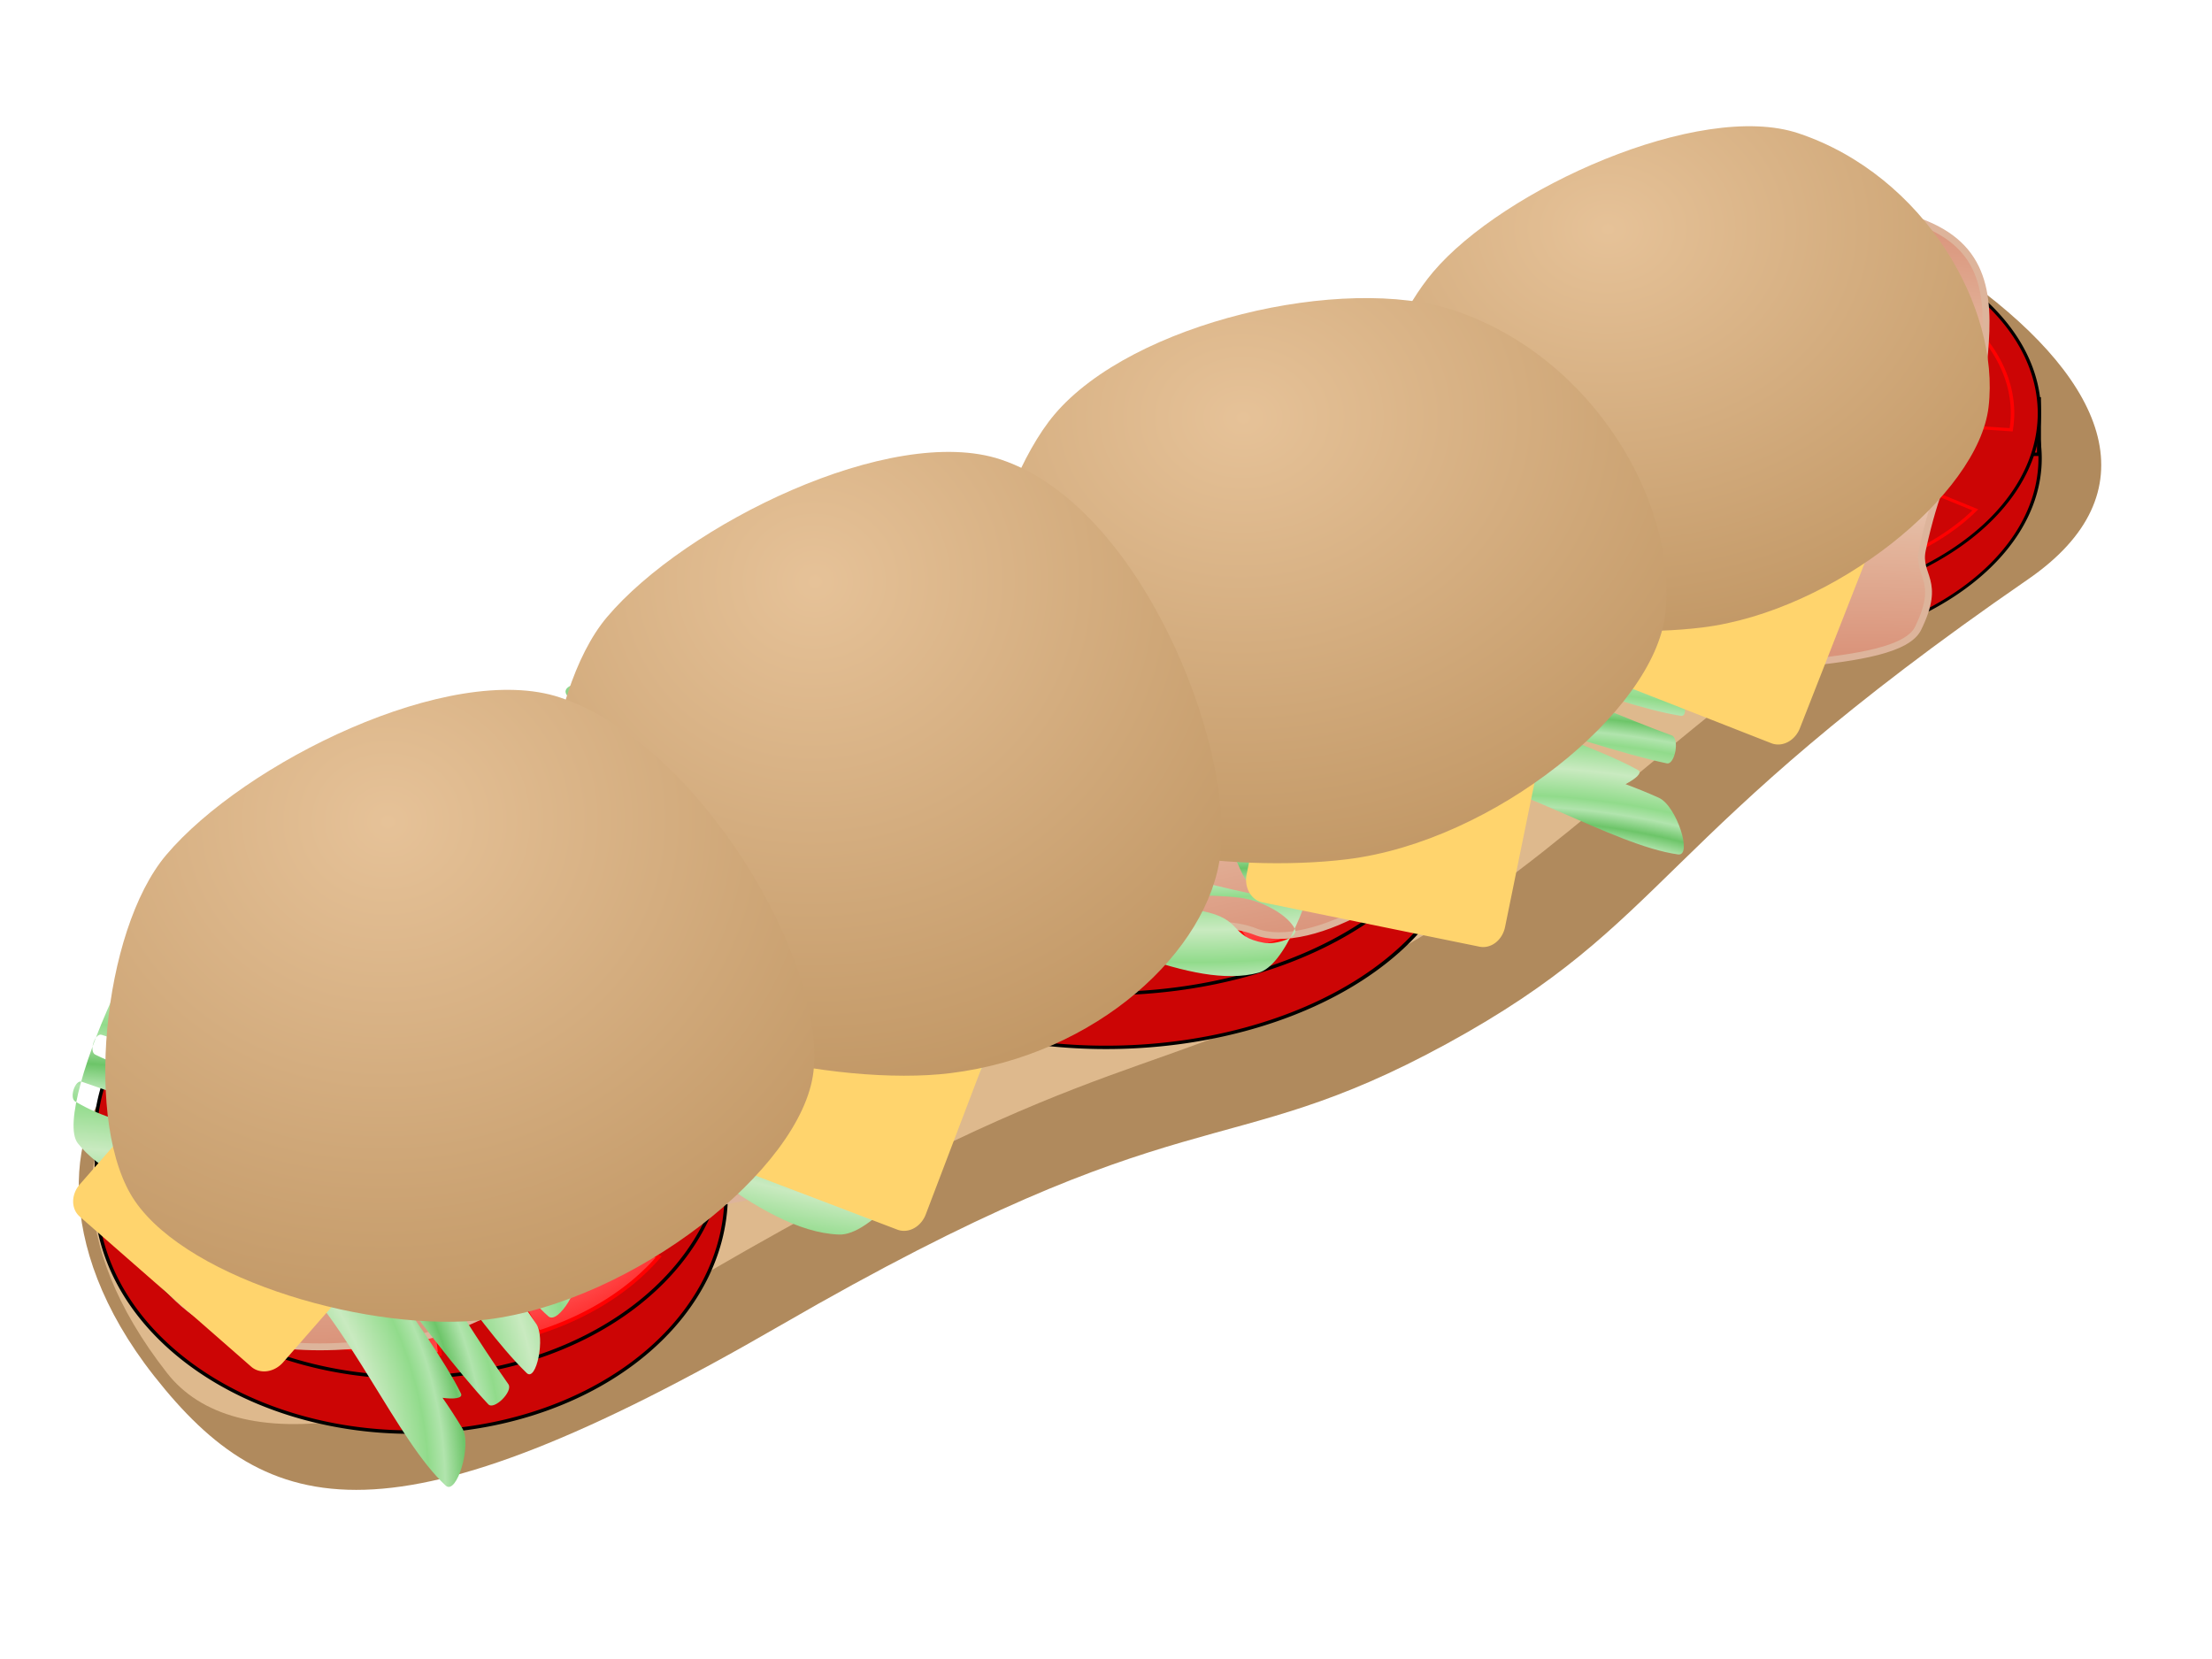 <svg xmlns="http://www.w3.org/2000/svg" viewBox="0 0 800 600" xmlns:xlink="http://www.w3.org/1999/xlink">
<defs>
<linearGradient id="linearGradient2175">
<stop offset="0" stop-color="#ff2e2e"/>
<stop offset="1" stop-color="#ff9090"/>
</linearGradient>
<linearGradient id="linearGradient2227">
<stop offset="0" stop-color="#c9eac0"/>
<stop offset=".532" stop-color="#91db8b"/>
<stop offset=".736" stop-color="#b1e4ad"/>
<stop offset="1" stop-color="#6dc569"/>
</linearGradient>
<linearGradient id="linearGradient1589">
<stop offset="0" stop-color="#da947b"/>
<stop offset=".5" stop-color="#e3b49b"/>
<stop offset=".75" stop-color="#e7c6b1"/>
<stop offset=".875" stop-color="#e9bfa2"/>
<stop offset="1" stop-color="#ecbd98"/>
</linearGradient>
<radialGradient cx=".207" cy="-.513" spreadMethod="reflect" id="radialGradient1597" xlink:href="#linearGradient1589" r=".375"/>
<radialGradient fx=".005" fy=".712" cx=".003" cy=".706" spreadMethod="reflect" id="radialGradient2800" xlink:href="#linearGradient2175" r=".52"/>
<radialGradient fx=".672" fy=".929" cx=".679" cy=".941" spreadMethod="reflect" id="radialGradient2808" xlink:href="#linearGradient2175" r=".46"/>
<radialGradient fx=".927" fy=".753" cx=".923" cy=".765" spreadMethod="reflect" id="radialGradient2810" xlink:href="#linearGradient2175" r=".46"/>
<radialGradient fx=".41" fy=".24" cx=".4" cy=".234" id="radialGradient2259" r=".774">
<stop offset="0" stop-color="#e6c298"/>
<stop offset="1" stop-color="#c29866"/>
</radialGradient>
<radialGradient fx="1" fy=".206" cx=".994" cy=".2" spreadMethod="reflect" id="radialGradient2812" xlink:href="#linearGradient2175" r=".435"/>
<radialGradient fx=".154" fy=".966" cx=".15" cy=".959" spreadMethod="reflect" id="radialGradient2174" xlink:href="#linearGradient2175" r=".515"/>
<radialGradient fx=".862" fy="1.547" cx=".855" cy="1.532" spreadMethod="reflect" id="radialGradient1601" xlink:href="#linearGradient1589" r=".377"/>
<radialGradient cx=".022" cy=".987" spreadMethod="reflect" id="radialGradient2236" xlink:href="#linearGradient2227" r=".132"/>
<radialGradient fx=".841" cx=".837" cy="1.552" spreadMethod="reflect" id="radialGradient2224" xlink:href="#linearGradient1589" r=".375"/>
<radialGradient fx=".21" fy=".012" cx=".199" cy=".006" spreadMethod="reflect" id="radialGradient2817" xlink:href="#linearGradient2175" r=".52"/>
<radialGradient fx="1.014" fy="-.117" cx="1.007" cy="-.114" spreadMethod="reflect" id="radialGradient2238" xlink:href="#linearGradient2227" r=".132"/>
<radialGradient fx=".645" fy="1.782" cx=".649" cy="1.79" spreadMethod="reflect" id="radialGradient2248" xlink:href="#linearGradient2227" r=".132"/>
<radialGradient fx=".686" fy=".035" cx=".679" cy=".03" spreadMethod="reflect" id="radialGradient2814" xlink:href="#linearGradient2175" r=".435"/>
<radialGradient fy="-.605" cx=".17" cy="-.607" spreadMethod="reflect" id="radialGradient2250" xlink:href="#linearGradient2227" r=".132"/>
<radialGradient fx=".797" fy="-.486" cx=".79" cy="-.483" spreadMethod="reflect" id="radialGradient2251" xlink:href="#linearGradient2227" r=".132"/>
</defs>
<g fill-rule="evenodd">
<g transform="matrix(1.16 0 0 1 -102.534 -20.329)">
<path fill="#b08a5d" d="m136.4,517.91c35.92,52.99 74.25,62.99 195.44-18.32 127.36-85.44 137.25-57.17 207.66-101.79s63.62-73.97 181.19-167.96c38.82-31.04 24.85-70.86-17.3-106.88-34.02-29.076-59.55-19.85-118.08-1.02s-156.76,66.5-233.11,114.01c-76.34,47.5-206.63,152.33-224.96,171.01-17.81,18.15-23.29,63.07 9.16,110.95z"/>
<path fill="#deb98d" d="m140.47,516.89c20.65,30.6 75.27,26.34 168.98-36.64 127.29-85.55 136.22-66.36 206.64-110.95 59.21-37.5 67.56-61.27 182.21-158.8 31.69-26.96 16.7-72.9 2.03-85.51-33.93-29.169-56.49-21.88-115.02-3.05s-156.76,66.5-233.11,114.01c-76.34,47.5-202.56,155.38-220.89,174.06-17.81,18.16-23.19,58.94 9.16,106.88z"/>
</g>
<g stroke="#000">
<g transform="translate(-165.917 238.225)">
<path fill="#cc0505" stroke-width="1.25" d="m360.35,456.33a114.01,86.015 0 1,0 -228.02,0 114.01,86.015 0 1,0 228.02,0z" transform="translate(68.201 -262.63)"/>
<path fill="#cc0404" stroke-width="1.51" d="m200.95,167.49h227.17v24.401h-227.17z"/>
</g>
<g transform="translate(-165.917 238.225)">
<path fill="#cc0505" stroke-width="1.25" d="m360.35,456.33a114.01,86.015 0 1,0 -228.02,0 114.01,86.015 0 1,0 228.02,0z" transform="translate(67.931 -282.49)"/>
</g>
</g>
<g stroke="#f00" stroke-width="1.25" transform="translate(-165.917 238.225)">
<path fill="url(#radialGradient2800)" d="m394.9,141.35a92.852,65.5 0 0,1 12.02,39.49l-92.37-6.67z" transform="matrix(1.05 0 0 1.103 -9.623 -18.373)"/>
<path fill="url(#radialGradient2808)" d="m271.97,115.97a92.852,65.5 0 0,1 54.68-6.74l-12.1,64.94z" transform="matrix(1.05 0 0 1.103 -16.821 -25.571)"/>
<path fill="url(#radialGradient2810)" d="m221.87,170.19a92.852,65.5 0 0,1 26.5-41.96l66.18,45.94z" transform="matrix(1.05 0 0 1.103 -24.019 -20.532)"/>
<path fill="url(#radialGradient2812)" d="m250.33,221.48a92.852,65.5 0 0,1 -26.23-32.49l90.45-14.82z" transform="matrix(1.05 0 0 1.103 -21.859 -14.774)"/>
<path fill="url(#radialGradient2814)" d="m322.81,239.41a92.852,65.5 0 0,1 -54.45-8.41l46.19-56.83z" transform="matrix(1.05 0 0 1.103 -13.942 -12.615)"/>
<path fill="url(#radialGradient2174)" d="m346.14,112.58a92.852,65.5 0 0,1 34.12,15.32l-65.71,46.27z" transform="matrix(1.05 0 0 1.103 -8.903 -23.411)"/>
<path fill="url(#radialGradient2817)" d="m392.68,209.56a92.852,65.5 0 0,1 -41.25,24.72l-36.88-60.11z" transform="matrix(1.05 0 0 1.103 -8.184 -14.774)"/>
</g>
<g stroke="#000" transform="matrix(.959 0 0 .821 326.85 6.753)">
<path fill="#cc0505" stroke-width="1.25" d="m360.35,456.33a114.01,86.015 0 1,0 -228.02,0 114.01,86.015 0 1,0 228.02,0z" transform="translate(68.201 -262.63)"/>
<path fill="#cc0404" stroke-width="1.51" d="m200.95,167.49h227.17v24.401h-227.17z"/>
<path fill="#cc0505" stroke-width="1.25" d="m360.35,456.33a114.01,86.015 0 1,0 -228.02,0 114.01,86.015 0 1,0 228.02,0z" transform="translate(67.931 -282.49)"/>
</g>
<g stroke="#f00" stroke-width="1.25" transform="matrix(.959 0 0 .821 326.85 6.753)">
<path fill="url(#radialGradient2800)" d="m394.9,141.35a92.852,65.5 0 0,1 12.02,39.49l-92.37-6.67z" transform="matrix(1.05 0 0 1.103 -9.623 -18.373)"/>
<path fill="url(#radialGradient2808)" d="m271.97,115.97a92.852,65.5 0 0,1 54.68-6.74l-12.1,64.94z" transform="matrix(1.05 0 0 1.103 -16.821 -25.571)"/>
<path fill="url(#radialGradient2810)" d="m221.87,170.19a92.852,65.5 0 0,1 26.5-41.96l66.18,45.94z" transform="matrix(1.05 0 0 1.103 -24.019 -20.532)"/>
<path fill="url(#radialGradient2812)" d="m250.33,221.48a92.852,65.5 0 0,1 -26.23-32.49l90.45-14.82z" transform="matrix(1.05 0 0 1.103 -21.859 -14.774)"/>
<path fill="url(#radialGradient2814)" d="m322.81,239.41a92.852,65.5 0 0,1 -54.45-8.41l46.19-56.83z" transform="matrix(1.05 0 0 1.103 -13.942 -12.615)"/>
<path fill="url(#radialGradient2174)" d="m346.14,112.58a92.852,65.5 0 0,1 34.12,15.32l-65.71,46.27z" transform="matrix(1.05 0 0 1.103 -8.903 -23.411)"/>
<path fill="url(#radialGradient2817)" d="m392.68,209.56a92.852,65.5 0 0,1 -41.25,24.72l-36.88-60.11z" transform="matrix(1.05 0 0 1.103 -8.184 -14.774)"/>
</g>
<g stroke="#000" transform="matrix(1.144 0 0 .979 40.14 104.955)">
<path fill="#cc0505" stroke-width="1.25" d="m360.35,456.33a114.01,86.015 0 1,0 -228.02,0 114.01,86.015 0 1,0 228.02,0z" transform="translate(68.201 -262.63)"/>
<path fill="#cc0404" stroke-width="1.51" d="m200.95,167.49h227.17v24.401h-227.17z"/>
<path fill="#cc0505" stroke-width="1.25" d="m360.35,456.33a114.01,86.015 0 1,0 -228.02,0 114.01,86.015 0 1,0 228.02,0z" transform="translate(67.931 -282.49)"/>
</g>
<g stroke="#f00" stroke-width="1.25" transform="matrix(1.144 0 0 .979 40.14 104.955)">
<path fill="url(#radialGradient2800)" d="m394.9,141.35a92.852,65.5 0 0,1 12.02,39.49l-92.37-6.67z" transform="matrix(1.05 0 0 1.103 -9.623 -18.373)"/>
<path fill="url(#radialGradient2808)" d="m271.97,115.97a92.852,65.5 0 0,1 54.68-6.74l-12.1,64.94z" transform="matrix(1.05 0 0 1.103 -16.821 -25.571)"/>
<path fill="url(#radialGradient2810)" d="m221.87,170.19a92.852,65.5 0 0,1 26.5-41.96l66.18,45.94z" transform="matrix(1.05 0 0 1.103 -24.019 -20.532)"/>
<path fill="url(#radialGradient2812)" d="m250.33,221.48a92.852,65.5 0 0,1 -26.23-32.49l90.45-14.82z" transform="matrix(1.05 0 0 1.103 -21.859 -14.774)"/>
<path fill="url(#radialGradient2814)" d="m322.81,239.41a92.852,65.5 0 0,1 -54.45-8.41l46.19-56.83z" transform="matrix(1.05 0 0 1.103 -13.942 -12.615)"/>
<path fill="url(#radialGradient2174)" d="m346.14,112.58a92.852,65.5 0 0,1 34.12,15.32l-65.71,46.27z" transform="matrix(1.05 0 0 1.103 -8.903 -23.411)"/>
<path fill="url(#radialGradient2817)" d="m392.68,209.56a92.852,65.5 0 0,1 -41.25,24.72l-36.88-60.11z" transform="matrix(1.05 0 0 1.103 -8.184 -14.774)"/>
</g>
<g stroke="#ddb49b" transform="translate(-100.77 -17.275)">
<path fill="url(#radialGradient1601)" stroke-width="2.421" d="m399.85,380.41c-11.18-11.88-13.53-19.1-18.15-39.56-4.55-20.18-8.26-43.38-8.71-64.26-.19-8.96 5.94-34.66 21.79-37.05 24.92-3.76 48.1-6.4 66.98-15.08 24.09-11.08 45.35-24.52 79.17-24.12 32.2,.39 52.73-7.39 74.42,12.6 31.01,28.58 28.78,71.28 19.77,90.83-15.9,34.48-61.02,58.12-80.34,50.43-15.59-6.2-44.65-.2-77.22,17.26-27.65,14.82-55.64,32.4-77.71,8.95z"/>
<path fill="url(#radialGradient1597)" stroke-width="2.483" d="m382.39,299.83c35.48,8.66 29.3,44.37 34.07,65.35 7.57,33.25 20.21,36.42 17.51,56.5-1.23,9.11-10.99,15.94-26.75,20.58-24.8,7.3-46.78,8.05-66.8,15.34-30.66,11.16-60.12,40.25-94.54,44.57-32.77,4.1-61.6,4.55-82.69-17.13-29.5-30.32-5.19-50.67 1.24-71.79 11.33-37.26 18.93-12.85 32.47-54.7 3.09-9.55-5.98-11.48 4.41-28.25 9.07-14.62 71.81-4.26 103.37-10.52 31.56-6.25 45.62-27.78 77.71-19.95z"/>
<path fill="url(#radialGradient2224)" stroke-width="2.479" d="m617.64,292.73c-22.86,2.04-28.97-14.71-31.15-36.07-2.67-26.17-28.77-62.68-28.07-75.77 .49-9.15 5.26-20.98 20.45-27.15 23.91-9.71 45.66-12.63 64.83-21.85 29.34-14.12 39.43-30.67 73.19-38.361 32.14-7.324 57.66-1.438 70.59,1.693 28.8,6.978 32.8,23.988 31.33,45.978-2.48,37.11-13.46,31.94-22.77,74.85-2.12,9.78 7.09,10.81-1.58,28.49-7.55,15.41-70.89,11.34-101.61,20.68-30.73,9.34-42.37,24.58-75.21,27.51z"/>
</g>
</g>
<g transform="translate(-100.77 -17.275)">
<path fill="url(#radialGradient2236)" d="m128.9,430.74c14.76,18.9 54.31,24.63 74.09,43.03 24.57,22.87 41.29,64.45 58.97,80.79 3.97,3.66 9.59-14.73 5.99-20.77-17.37-29.12-56.41-71.68-84.3-95.21-18.77-15.85-34.98-10.71-55.68-22.94-2.22-1.31-.03-7.98 2.36-7.15 23.36,8.12 54.29,18.47 72.67,35.35 21.67,19.9 29.78,52.59 47.49,74.98 3.05,3.86 18.7,5.97 16.99,2.43-10.5-21.77-55.21-78.98-53.62-78.35 1.72,.68 42.02,59.48 63.53,82.27 2.09,2.21 9.06-4.72 7.24-7.28-20.51-28.91-44.62-74.86-75.01-98.05-22.82-17.41-49.06-8.4-74.42-21.16-2.33-1.18-.13-7.92 2.36-7.15 30.44,9.48 59.21,24.04 84.64,43.42 29.21,22.25 48.88,59.23 69.04,78.89 3.48,3.4 6.87-12.81 3.47-17.79-19.5-28.51-43.48-60.41-72.19-82.68-15.12-11.72-41.25-10.51-59.3-19.29-11.79-5.74-4.31-24.97-12.33-26.87-3.72-.89-.53-5.46 1.09-8.93 2.46-5.25-4.78-3.08 16.75,2.49 11.93,3.09 1.03,23.39 15.88,33.04 20.17,13.1 51.61,25.29 68.74,40.61 19.78,17.68 30.84,45.84 45.76,58.93 3.59,3.14 12.32-11.59 9.92-16.04-4.72-8.76-23.4-14.12-31.3-23.61-9.66-11.59-9.99-30.48-21.38-39.64-10.42-8.38-42.71-21.66-55.53-28.74-21.05-11.63-39.48,3.72-56.01-11.34-1.87-1.71 10.23-24.09 12.28-23.19 11.06,4.86 25.27,15.67 36.97,24.42 10.32,7.71 17.87,19.73 29.1,24.95 6.86,3.19 18.78-3.52 25.17,.28 14.48,8.61 19.61,27.89 30.82,40.99 9.6,11.22 23.61,27.09 31.61,31.97 3.27,1.99 11.76-11.18 8.82-15.37-8.96-12.75-25.44-23.22-38.53-36.28-9.93-9.91-18.69-25.04-30.51-32.64-20.37-13.09-50.59-16.55-72.05-28.6-7.69-4.32-14.87-14.12-15.41-20.5-.34-4 8.32-3.92 11.96-1.62 11.61,7.36 4.32,12.55 18.08,21.71 7.43,4.95 36.7,14.95 44.68,19.7 19.55,11.66 37.41,22.13 53.63,38.45 11.09,11.15 20.5,32.74 29.88,35.87 5.19,1.73 18.6-15.91 13.85-21.3-15.64-17.76-50.63-31.44-75.03-48.16-27.25-18.67-54.94-56.79-79.9-58-18.93-.91-61.42,91.16-51.33,104.08z"/>
<path fill="url(#radialGradient2238)" d="m465.31,363.27c-17.57-18.25-64.65-23.78-88.2-41.55-29.26-22.08-28.79-39.83-49.85-55.61-4.72-3.54-25.66-3.08-21.37,2.75 20.67,28.11 61.04,64.12 94.24,86.85 22.35,15.3 41.65,10.34 66.29,22.15 2.64,1.26 .04,7.7-2.81,6.9-27.8-7.85-64.63-17.84-86.52-34.13-25.8-19.22-35.45-50.78-56.53-72.41-3.63-3.73-22.26-5.76-20.22-2.35 12.5,21.03 65.72,76.27 63.83,75.66-2.05-.65-50.03-57.43-75.63-79.43-2.49-2.14-10.79,4.55-8.62,7.03 24.42,27.91 53.11,72.28 89.3,94.67 27.17,16.81 58.4,8.11 88.59,20.44 2.77,1.13 .15,7.64-2.81,6.9-36.24-9.16-70.49-23.22-100.76-41.93-34.77-21.49-58.19-57.19-82.19-76.18-4.15-3.28-8.18,12.37-4.13,17.18 23.21,27.53 51.75,58.33 85.94,79.83 17.99,11.33 49.11,10.15 70.6,18.64 14.03,5.54 5.12,24.1 14.67,25.94 4.44,.85 .64,5.27-1.3,8.62-2.92,5.08 5.7,2.98-19.94-2.4-14.2-2.99-1.22-22.59-18.9-31.91-24.01-12.65-61.44-24.41-81.84-39.2-23.54-17.08-36.71-44.27-54.47-56.91-4.27-3.04-14.67,11.19-11.81,15.49 5.63,8.46 27.85,13.63 37.26,22.79 11.5,11.2 11.89,29.44 25.46,38.29 12.39,8.08 50.84,20.91 66.1,27.74 25.07,11.23 47-3.59 66.68,10.95 2.23,1.65-12.18,23.26-14.62,22.39-13.17-4.68-30.08-15.13-44.01-23.57-12.28-7.45-21.28-19.06-34.64-24.1-8.17-3.08-22.36,3.4-29.97-.26-17.24-8.32-23.34-26.94-36.69-39.59-11.43-10.83-28.11-26.15-37.63-30.87-3.9-1.92-14,10.8-10.5,14.84 10.66,12.32 30.29,22.42 45.87,35.04 11.82,9.56 22.25,24.18 36.33,31.51 24.24,12.64 60.22,15.99 85.77,27.62 9.15,4.17 17.69,13.63 18.34,19.8 .41,3.86-9.9,3.78-14.23,1.56-13.83-7.11-5.15-12.12-21.53-20.97-8.84-4.78-43.69-14.43-53.19-19.02-23.27-11.26-44.54-21.37-63.85-37.12-13.2-10.77-24.4-31.62-35.57-34.64-6.18-1.67-22.15,15.36-16.49,20.57 18.62,17.15 60.28,30.36 89.32,46.5 32.44,18.03 65.41,54.84 95.12,56 22.54,.89 73.12-88.02 61.11-100.5z"/>
<path fill="url(#radialGradient2236)" d="m305.49,334.76c14.75,18.9 54.3,24.63 74.08,43.03 24.58,22.87 41.29,64.45 58.97,80.79 3.97,3.66 9.59-14.73 5.99-20.77-17.37-29.12-56.41-71.68-84.3-95.21-18.77-15.85-34.98-10.71-55.68-22.94-2.21-1.31-.03-7.98 2.36-7.15 23.36,8.12 54.29,18.47 72.67,35.35 21.68,19.9 29.79,52.59 47.49,74.98 3.05,3.86 18.7,5.97 16.99,2.43-10.5-21.77-55.2-78.98-53.62-78.35 1.72,.68 42.03,59.48 63.53,82.27 2.09,2.21 9.06-4.72 7.24-7.28-20.51-28.91-44.62-74.86-75.01-98.05-22.82-17.41-49.06-8.4-74.42-21.17-2.33-1.17-.12-7.92 2.36-7.14 30.45,9.48 59.22,24.04 84.64,43.42 29.21,22.25 48.88,59.23 69.04,78.89 3.48,3.4 6.88-12.81 3.47-17.79-19.5-28.51-43.47-60.41-72.19-82.68-15.11-11.72-41.25-10.51-59.3-19.3-11.79-5.73-4.3-24.96-12.33-26.86-3.72-.89-.53-5.46 1.09-8.93 2.46-5.25-4.78-3.08 16.76,2.49 11.92,3.09 1.02,23.39 15.87,33.04 20.17,13.1 51.61,25.29 68.74,40.6 19.78,17.69 30.84,45.85 45.77,58.94 3.58,3.14 12.31-11.59 9.91-16.04-4.72-8.77-23.39-14.12-31.3-23.61-9.66-11.59-9.98-30.48-21.38-39.64-10.41-8.38-42.71-21.66-55.53-28.74-21.05-11.63-39.47,3.72-56-11.34-1.88-1.71 10.22-24.09 12.28-23.19 11.05,4.86 25.26,15.67 36.96,24.42 10.32,7.71 17.87,19.73 29.1,24.95 6.86,3.19 18.79-3.52 25.17,.27 14.48,8.62 19.61,27.9 30.82,41 9.6,11.22 23.61,27.08 31.62,31.97 3.27,1.99 11.76-11.18 8.81-15.37-8.95-12.76-25.44-23.22-38.53-36.28-9.93-9.91-18.69-25.04-30.51-32.64-20.37-13.09-50.59-16.56-72.05-28.61-7.69-4.31-14.86-14.11-15.41-20.49-.34-4 8.32-3.92 11.96-1.62 11.62,7.36 4.33,12.54 18.08,21.71 7.43,4.95 36.7,14.95 44.68,19.7 19.55,11.66 37.41,22.13 53.63,38.44 11.1,11.16 20.5,32.75 29.88,35.88 5.2,1.73 18.61-15.91 13.86-21.3-15.65-17.76-50.64-31.44-75.03-48.16-27.25-18.67-54.95-56.79-79.91-58-18.93-.92-61.41,91.16-51.32,104.08z"/>
<path fill="url(#radialGradient2236)" d="m460.76,306.89c18.98,9.39 53.5-1 76.41,6.11 28.47,8.82 57.31,35.41 77.75,41.67 4.59,1.4 2.5-15.27-2.64-18.69-24.84-16.49-72.34-35.43-103.77-43.54-21.16-5.45-32.59,4.73-54.01,2.86-2.29-.2-2.93-6.3-.66-6.55 22.11-2.38 51.24-5.86 72.45,.56 25.02,7.57 43.56,30.37 66.22,41.41 3.91,1.91 17.51-2.33 14.82-4.48-16.53-13.26-74-41.66-72.48-41.77 1.66-.11 56.11,31.21 82.03,41.13 2.52,.96 5.72-7.15 3.29-8.49-27.33-15.13-63.82-42.4-97.18-49.28-25.05-5.17-43.29,11.86-68.73,11.32-2.34-.05-2.99-6.22-.66-6.54 28.41-3.98 57.3-3.32 85.2,2.43 32.05,6.59 61.64,28.42 85.32,36.38 4.1,1.37 .98-12.73-3.63-15.39-26.36-15.2-57.62-31.4-89.27-38.18-16.66-3.58-37.66,7.24-55.66,7.1-11.75-.1-12.61-18.13-19.88-16.61-3.38,.7-2.42-4.12-2.35-7.48 .1-5.08-5.05-.63 14.64-4.34 10.91-2.06 9.35,18.12 25.04,20.15 21.31,2.76 51.53,.54 71.15,6.2 22.65,6.53 41.97,24.64 58.97,29.36 4.08,1.14 5.88-13.81 2.29-16.43-7.06-5.15-24.32-2.34-34.25-6.87-12.14-5.53-19.28-20.35-31.96-23.3-11.59-2.7-42.91-1.03-55.99-1.79-21.5-1.26-31.02,17.83-50.06,12.15-2.16-.65-.38-22.92 1.64-22.98 10.83-.33 26.42,2.87 39.19,5.38 11.27,2.21 21.84,8.87 32.94,8.76 6.79-.06 14.13-9.87 20.75-9.27 15.01,1.35 26.23,14.67 40.19,20.81 11.95,5.26 29.21,12.52 37.55,13.37 3.41,.34 5.58-13.28 1.64-15.49-11.98-6.71-29.31-8.77-44.8-14.17-11.74-4.09-24.43-12.76-36.89-14.31-21.47-2.67-47.51,5.98-69.5,4.54-7.87-.52-17.32-5.56-20.09-10.41-1.73-3.03 5.4-6.24 9.22-5.78 12.2,1.44 8.11,8.29 22.73,10.35 7.89,1.12 35.53-2.02 43.8-1.26 20.28,1.85 38.74,3.4 57.97,10.18 13.16,4.65 28.72,18.18 37.56,17.12 4.89-.59 9.47-19.6 3.61-22.08-19.29-8.15-52.96-5.78-79.05-9.8-29.14-4.5-65.72-24.21-86.63-15.75-15.86,6.41-17.21,95.27-4.23,101.69z"/>
<path fill="url(#radialGradient2251)" d="m579.41,271.84c-18.83-10.37-58.17-2.89-81.7-11.36-29.22-10.51-55.55-38.08-76.55-45.55-4.71-1.68-5.54,14.46-.6,18.1 23.87,17.6 71.84,39.19 104.41,49.23 21.93,6.76 36.2-2.18 59.08,1.15 2.44,.36 2,6.25-.5,6.32-24.4,.7-56.63,1.94-78.44-5.75-25.71-9.06-41.58-32.26-64.1-44.48-3.88-2.11-19.41,.97-16.89,3.23 15.46,13.91 72.49,45.29 70.82,45.27-1.82-.01-55.03-33.96-81.3-45.34-2.54-1.1-7.52,6.44-5.14,7.9 26.83,16.48 61.32,45.26 96.21,54.26 26.2,6.76 49.13-8.26 76.61-5.91 2.52,.22 2.08,6.18-.5,6.33-31.54,1.77-62.73-.96-91.91-8.47-33.52-8.63-61.54-31.7-85.74-41.03-4.18-1.62-3.42,12.14 1.08,15.01 25.76,16.48 56.64,34.26 89.69,43.05 17.4,4.63 42.16-4.24 61.65-2.8 12.72,.94 10.31,18.29 18.47,17.36 3.79-.44 1.86,4.12 1.17,7.33-1.06,4.87 5.35,.98-16.69,3.12-12.2,1.18-6.77-18.05-23.4-21.13-22.59-4.18-55.75-4.23-75.97-11.07-23.35-7.89-40.93-26.65-58.48-32.41-4.21-1.38-8.94,12.83-5.54,15.59 6.71,5.45 25.94,4.01 35.86,9.06 12.14,6.18 17.13,20.9 30.33,24.65 12.05,3.42 46.31,4.07 60.36,5.75 23.06,2.75 36.93-14.87 56.51-8.04 2.22,.77-3.84,22-6.03,21.91-11.81-.47-28.11-4.66-41.49-7.98-11.81-2.93-22.03-10.08-34.09-10.78-7.37-.43-17.14,8.45-24.2,7.4-16.02-2.38-25.72-15.96-39.71-22.85-11.98-5.9-29.35-14.11-38.23-15.52-3.63-.58-8.51,12.33-4.65,14.73 11.75,7.3 30.15,10.52 45.94,16.81 11.97,4.78 24.12,14 37.34,16.39 22.77,4.11 52.6-2.31 76.17,.65 8.44,1.06 17.75,6.58 19.85,11.42 1.32,3.04-7.01,5.6-11.07,4.89-12.96-2.26-7.25-8.54-22.72-11.57-8.34-1.64-38.89-.62-47.71-1.94-21.64-3.24-41.36-6.05-60.95-13.95-13.4-5.39-27.77-19.5-37.54-19.11-5.41,.21-13.9,18.11-8.01,20.91 19.4,9.2 56.34,9.35 83.87,15.09 30.76,6.41 66.75,27.95 90.99,21.35 18.38-5.01 36.32-90.13 23.44-97.22z"/>
<path fill="url(#radialGradient2238)" d="m813.85,176.15c-14.34-15.72-52.76-20.49-71.98-35.8-23.87-19.02-40.1-53.607-57.28-67.2-3.86-3.05-9.31,12.254-5.82,17.273 16.87,24.227 54.8,59.627 81.89,79.207 18.24,13.19 33.99,8.91 54.1,19.08 2.15,1.09 .02,6.64-2.3,5.95-22.69-6.76-52.74-15.37-70.6-29.41-21.05-16.55-28.93-43.74-46.13-62.37-2.96-3.214-18.16-4.968-16.5-2.03 10.2,18.11 53.63,65.71 52.09,65.19-1.67-.57-40.83-49.48-61.72-68.44-2.03-1.838-8.8,3.92-7.03,6.06 19.92,24.04 43.34,62.27 72.87,81.56 22.17,14.48 47.66,6.98 72.29,17.61 2.26,.97 .12,6.59-2.29,5.94-29.58-7.89-57.53-20-82.23-36.12-28.37-18.51-47.48-49.27-67.06-65.63-3.39-2.83-6.68,10.66-3.37,14.8 18.94,23.72 42.23,50.26 70.12,68.78 14.69,9.75 40.08,8.74 57.61,16.05 11.45,4.78 4.18,20.77 11.97,22.35 3.62,.74 .52,4.54-1.05,7.43-2.39,4.37 4.64,2.57-16.28-2.07-11.58-2.57-.99-19.46-15.42-27.49-19.59-10.9-50.14-21.03-66.78-33.78-19.21-14.71-29.95-38.14-44.45-49.02-3.48-2.62-11.97,9.64-9.64,13.34 4.59,7.29 22.73,11.75 30.41,19.64 9.38,9.65 9.7,25.36 20.77,32.98 10.12,6.97 41.49,18.02 53.94,23.91 20.45,9.67 38.35-3.1 54.41,9.43 1.82,1.42-9.94,20.04-11.93,19.29-10.74-4.04-24.54-13.04-35.91-20.31-10.02-6.42-17.36-16.42-28.26-20.76-6.67-2.65-18.26,2.93-24.46-.23-14.07-7.16-19.05-23.2-29.94-34.1-9.33-9.34-22.94-22.53-30.71-26.59-3.18-1.67-11.42,9.29-8.56,12.78 8.7,10.61 24.71,19.31 37.43,30.18 9.64,8.24 18.15,20.83 29.64,27.15 19.78,10.89 49.14,13.78 69.99,23.8 7.47,3.59 14.44,11.74 14.97,17.05 .33,3.33-8.08,3.26-11.62,1.35-11.29-6.13-4.2-10.44-17.57-18.07-7.21-4.11-35.65-12.43-43.4-16.38-18.99-9.7-36.34-18.41-52.1-31.98-10.77-9.28-19.91-27.25-29.03-29.85-5.04-1.44-18.07,13.24-13.45,17.72 15.19,14.78 49.19,26.16 72.88,40.06 26.47,15.54 53.38,47.25 77.62,48.25 18.4,.77 59.67-75.83 49.87-86.58z"/>
<path fill="url(#radialGradient2248)" d="m527.76,300.47c22.9,7.11 58.65-10.74 85.39-6.9 33.23,4.77 70.67,29.39 94.51,32.72 5.36,.75-.52-17.56-6.92-20.47-30.87-14.01-87.22-26.71-123.54-30.14-24.47-2.31-34.85,11.16-58.83,12.92-2.56,.19-4.57-6.54-2.13-7.22 23.82-6.65 55.13-15.79 79.85-12.41 29.15,3.99 54.46,26.22 81.77,34.51 4.71,1.43 18.77-5.76 15.35-7.69-21.05-11.89-90.39-33.39-88.74-33.78 1.8-.43 68.45,24.89 99.11,31.34 2.97,.63 4.75-9.04 1.79-10.11-33.33-12.04-79.34-36.04-117.53-37.76-28.67-1.28-45.09,21.08-73.2,25.06-2.58,.36-4.62-6.44-2.14-7.22 30.42-9.57 62.36-14.02 94.29-12.6 36.69,1.62 73.93,20.78 101.71,25.43 4.8,.81-1.66-14.44-7.3-16.59-32.28-12.3-70.16-24.83-106.45-26.75-19.1-1.01-39.88,14.9-59.72,17.97-12.95,2.01-17.77-18.05-25.44-15.04-3.57,1.4-3.56-4.18-4.2-7.95-.98-5.72-5.69,.19 15.18-7.51 11.56-4.27 14.18,18.63 31.89,18.08 24.03-.74 56.81-8.66 79.62-5.85 26.33,3.25 51.48,20.08 71.2,22.32 4.73,.54 3.51-16.55-1-18.83-8.88-4.51-27.28,1.74-39.18-1.54-14.54-4.02-25.59-19.35-40.17-20.38-13.33-.94-47.44,6.57-62,8.06-23.93,2.46-30.31,25.57-52.48,22.63-2.51-.34-5.33-25.62-3.13-26.05 11.85-2.32 29.69-1.54 44.29-1.03 12.87,.45 25.93,6.02 38.13,3.91 7.46-1.3 13.42-13.61 20.83-14.13 16.81-1.19 32.02,11.73 48.7,16.1 14.29,3.74 34.84,8.78 44.2,8.23 3.82-.23 3.29-15.89-1.52-17.66-14.63-5.37-34.14-4.56-52.35-7.82-13.8-2.48-29.63-9.92-43.67-9.42-24.2,.87-51,15.25-75.5,17.6-8.78,.83-20.26-3.12-24.35-8.06-2.56-3.08 4.6-7.96 8.9-8.14 13.75-.58 10.71,7.83 27.24,7.52 8.92-.17 38.67-8.65 47.93-9.3 22.71-1.57 43.36-3.15 65.99,1 15.47,2.83 35.51,15.21 45,12.42 5.25-1.54 6.21-23.67-.77-25.39-22.98-5.67-59.52,3.05-89.09,3.23-33.04,.2-77.53-15.32-98.72-2.08-16.07,10.05 1.53,109.9 17.2,114.77z"/>
<path fill="url(#radialGradient2250)" d="m696.08,121.94c-23.49,4.79-46.24,37.65-71.53,47.16-31.42,11.82-76.09,8.26-98.59,16.81-5.05,1.92 8.92,15.14 15.92,14.61 33.81-2.58 89.3-18.57 122.8-33.05 22.55-9.75 25.17-26.55 45.34-39.64 2.16-1.4 7.15,3.53 5.35,5.3-17.68,17.29-40.73,40.38-64.02,49.32-27.47,10.54-60.35,3.23-88.29,9.11-4.82,1.01-13.67,14.08-9.75,14.13 24.17,.29 95.31-14.24 94.04-13.1-1.37,1.23-71.97,11.12-101.95,20.23-2.91,.88 .18,10.21 3.29,9.72 35.01-5.48 86.89-6.6 121.19-23.48 25.76-12.67 29.38-40.18 52.11-57.2 2.08-1.56 7.14,3.42 5.34,5.3-22.05,23.03-47.9,42.31-76.57,56.44-32.94,16.23-74.81,17.37-101.4,26.66-4.59,1.61 8.42,11.86 14.39,11.03 34.21-4.75 73.45-12.01 106.18-27.79 17.23-8.32 27.78-32.26 43.69-44.5 10.39-8 24.27,7.26 29.55,.93 2.45-2.94 5.12,1.96 7.51,4.95 3.61,4.54 4.89-2.9-9.7,13.89-8.08,9.3-21.39-9.5-36.65-.5-20.71,12.22-45.63,34.94-66.98,43.45-24.64,9.83-54.78,7.19-73.15,14.72-4.41,1.81 4.89,16.19 9.95,16.03 9.95-.33 23.06-14.66 35.08-17.51 14.68-3.48 31.74,4.64 45.02-1.48 12.13-5.6 38.41-28.59 50.46-36.92 19.79-13.67 14.25-37 35.1-45.09 2.37-.91 17.01,19.89 15.29,21.33-9.27,7.73-25.28,15.64-38.32,22.22-11.5,5.8-25.63,7.21-35.3,14.93-5.92,4.73-5.22,18.39-11.47,22.41-14.16,9.13-33.71,5.13-50.43,9.34-14.32,3.59-34.77,9.07-42.7,14.06-3.25,2.04 4.76,15.5 9.83,14.74 15.41-2.34 32.12-12.44 49.65-18.34 13.29-4.47 30.74-5.57 42.81-12.77 20.79-12.41 37.36-37.92 57.71-51.77 7.29-4.96 19.25-7.02 25.21-4.66 3.73,1.47-.19,9.19-3.88,11.42-11.76,7.13-13.16-1.71-27.49,6.52-7.74,4.45-29.73,26.2-37.54,31.23-19.15,12.31-36.48,23.63-58.31,30.89-14.93,4.96-38.45,3.76-45.43,10.77-3.86,3.88 5.96,23.74 12.9,21.89 22.87-6.09 50.7-31.33 76.54-45.72 28.85-16.08 75.32-23.89 87.52-45.7 9.25-16.54-54.25-95.59-70.32-92.32z"/>
</g>
<g fill-rule="evenodd">
<g fill="#ffd46d" transform="translate(-100.77 -17.275)">
<path d="m-271.48,471.51h174.79a8.8,7.625 0 0,1 8.8,7.625v82.471a8.8,7.625 0 0,1 -8.8,7.625h-174.79a8.8,7.625 0 0,1 -8.8-7.625v-82.471a8.8,7.625 0 0,1 8.8-7.625" transform="matrix(.356 -.935 .935 .356 0 0)"/>
<path d="m75.094-488.78h174.79a8.8,7.625 0 0,1 8.8,7.626v82.47a8.8,7.625 0 0,1 -8.8,7.625h-174.79a8.8,7.625 0 0,1 -8.8-7.625v-82.47a8.8,7.625 0 0,1 8.8-7.626" transform="rotate(131.2)"/>
<path d="m-216.4,607.06h170.14a8.8,7.625 0 0,1 8.8,7.625v80.107a8.8,7.625 0 0,1 -8.8,7.626h-170.14a8.8,7.625 0 0,1 -8.8-7.626v-80.107a8.8,7.625 0 0,1 8.8-7.625" transform="matrix(.2 -.98 .98 .2 0 0)"/>
<path d="m13.076,712.18h159.82a8.8,7.625 0 0,1 8.8,7.625v74.87a8.8,7.625 0 0,1 -8.8,7.626h-159.82a8.8,7.625 0 0,1 -8.8-7.626v-74.87a8.8,7.625 0 0,1 8.8-7.625" transform="matrix(.365 -.931 .931 .365 0 0)"/>
</g>
<g fill="url(#radialGradient2259)" transform="translate(-100.77 -17.275)">
<path d="m602.95,218.86c17.98,26.03 78.5,32.95 115.48,28.41 47.65-5.85 99.84-48.05 103.57-79.74 4.21-35.83-23.21-83.753-68.74-98.986-35.74-11.957-106.82,20.134-132.19,50.196-20.77,24.62-34.97,75.74-18.12,100.12z" transform="translate(-2.036 -3.054)"/>
<path d="m461.77,299.53c19.97,28.91 87.19,36.6 128.26,31.56 52.92-6.5 110.88-53.36 115.02-88.56 4.68-39.79-25.78-93.02-76.34-109.94-39.69-13.28-116.38,4.27-144.55,37.66-23.07,27.35-41.1,102.21-22.39,129.28z" transform="translate(-2.036 -3.054)"/>
<path d="m311.11,368.75c19.98,28.91 94.32,44.74 135.39,39.7 52.92-6.5 93.58-44.2 97.72-79.4 4.68-39.79-28.83-125.59-79.4-142.51-39.69-13.28-114.34,23.61-142.51,57-23.07,27.35-29.9,98.13-11.2,125.21z" transform="translate(-2.036 -3.054)"/>
<path d="m149.64,451.75c19.97,28.91 86.17,47.79 127.24,42.75 52.92-6.5 113.93-54.38 118.08-89.58 4.68-39.79-41.05-118.46-91.62-135.38-39.69-13.28-114.34,23.61-142.51,57-23.07,27.35-29.9,98.13-11.19,125.21z"/>
</g>
</g>
</svg>
